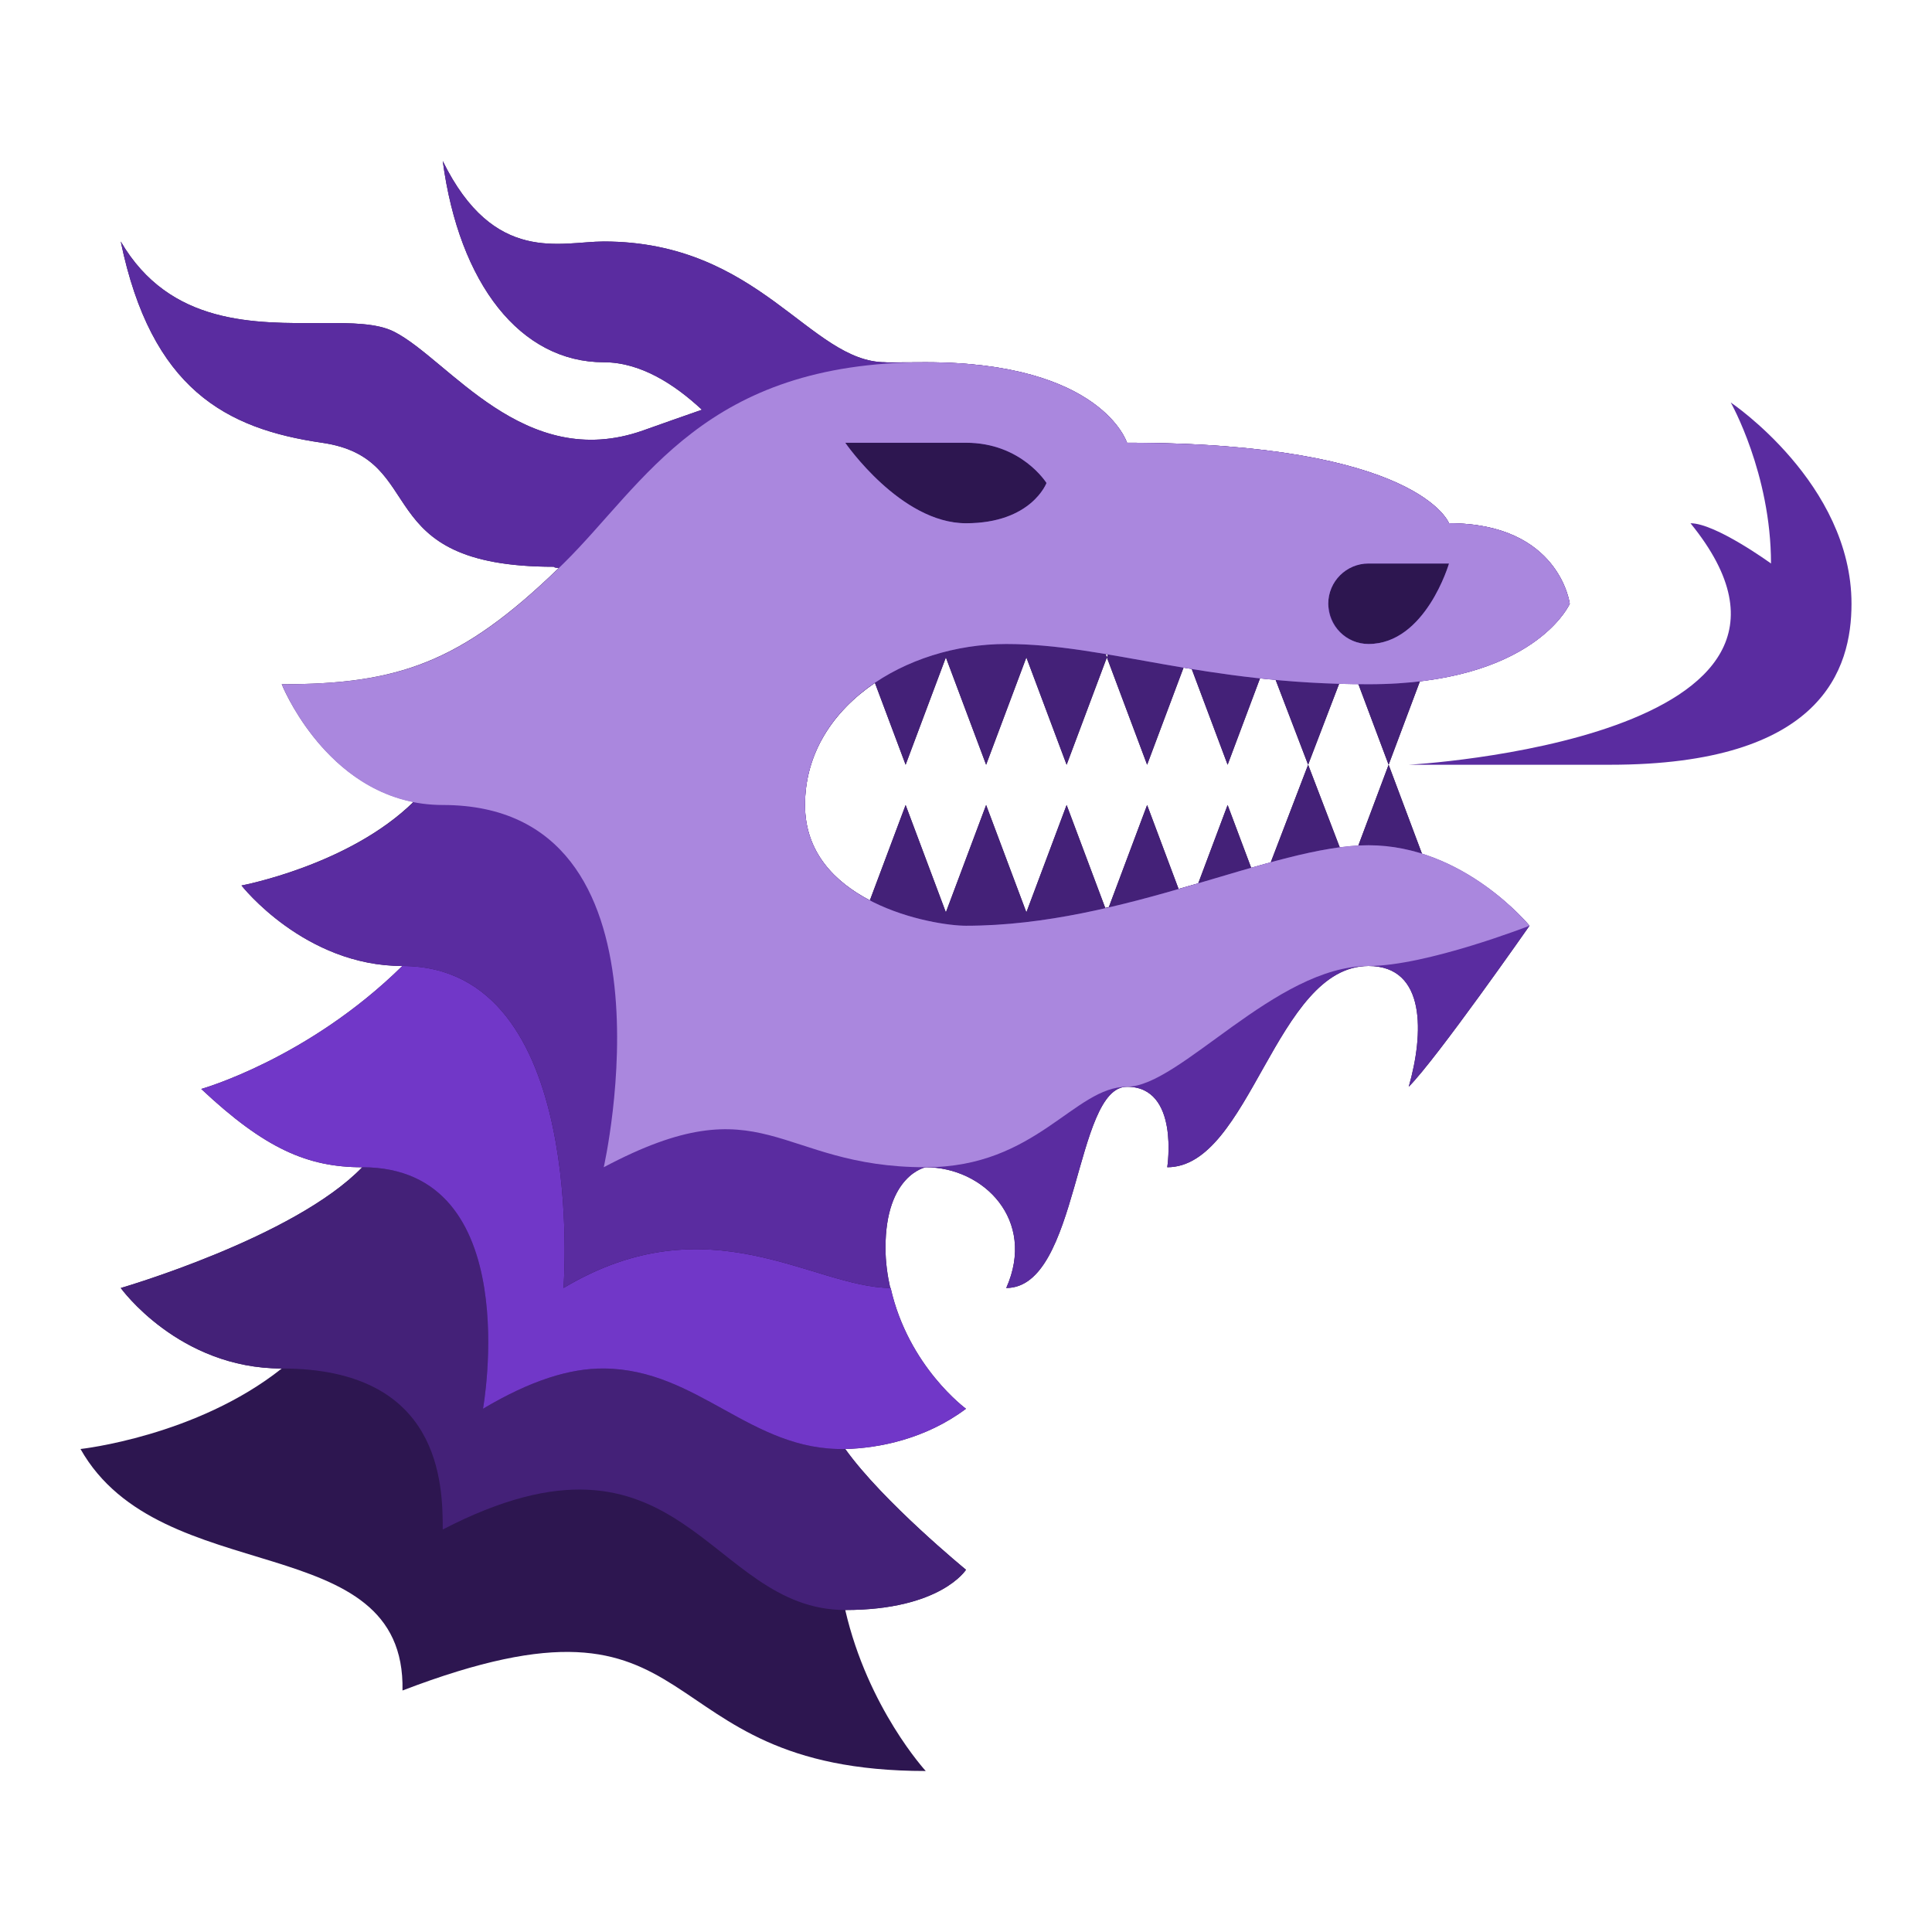 <?xml version="1.0" encoding="UTF-8" standalone="no"?>
<svg
   viewBox="0 0 48 48"
   width="96px"
   height="96px"
   version="1.1"
   id="svg1871"
   sodipodi:docname="targaryen.svg"
   inkscape:version="1.2.2 (b0a8486541, 2022-12-01)"
   xmlns:inkscape="http://www.inkscape.org/namespaces/inkscape"
   xmlns:sodipodi="http://sodipodi.sourceforge.net/DTD/sodipodi-0.dtd"
   xmlns="http://www.w3.org/2000/svg"
   xmlns:svg="http://www.w3.org/2000/svg">
  <defs
     id="defs1875" />
  <sodipodi:namedview
     id="namedview1873"
     pagecolor="#ffffff"
     bordercolor="#000000"
     borderopacity="0.25"
     inkscape:showpageshadow="2"
     inkscape:pageopacity="0.0"
     inkscape:pagecheckerboard="0"
     inkscape:deskcolor="#d1d1d1"
     showgrid="false"
     inkscape:zoom="8.7291667"
     inkscape:cx="52.410501"
     inkscape:cy="48"
     inkscape:window-width="1920"
     inkscape:window-height="1017"
     inkscape:window-x="0"
     inkscape:window-y="0"
     inkscape:window-maximized="1"
     inkscape:current-layer="svg1871" />
  <path
     fill="#283593"
     d="M33.741,21.023c-0.146,0.008-0.296,0.021-0.451,0.041L32.5,19l-0.93,2.428c-0.16,0.043-0.319,0.086-0.484,0.134L30.5,20l-0.73,1.946c-0.161,0.047-0.324,0.092-0.489,0.139L28.5,20l-0.95,2.534c-0.031,0.007-0.061,0.014-0.091,0.021L26.5,20l-1,2.667L24.5,20l-1,2.667L22.5,20l-0.888,2.368C20.749,21.918,20,21.18,20,20c0-1.292,0.706-2.334,1.738-3.032L22.5,19l1-2.667l1,2.667l1-2.667l1,2.667l1-2.667l-0.03-0.081c0.019,0.003,0.038,0.006,0.057,0.009L27.5,16.333l1,2.667l0.906-2.415c0.067,0.011,0.134,0.022,0.201,0.033L30.5,19l0.805-2.148c0.123,0.013,0.258,0.021,0.385,0.033L32.5,19l0.774-2.021c0.158,0.005,0.31,0.012,0.473,0.014L34.5,19l0.778-2.074C38.307,16.569,39,15,39,15s-0.25-2-3-2c0,0-0.75-2-8-2c0,0-0.625-2-5-2c-0.408,0-1.049,0.009-1,0c-1.875,0-3.125-3-7-3c-1.063,0-2.725,0.595-4-2c0.409,3.063,1.935,5,4,5c0.917,0,1.762,0.55,2.439,1.18c-0.507,0.175-0.999,0.352-1.462,0.515c-2.959,1.047-4.828-1.766-6.187-2.454C9.372,8.029,8.734,8.022,8,8.026C6.352,8.033,4.221,8.093,3,6c0.759,3.663,2.61,4.654,5,5c2.716,0.392,1.088,3.081,5.765,3.081c-0.007,0.017,0.043,0.025,0.119,0.028C11.453,16.466,9.89,17,7,17c0,0,0.985,2.469,3.273,2.922C8.669,21.498,6,22,6,22s1.563,2,4,2c0,0,0,0-0.001,0.001c-0.002,0-0.003,0-0.004,0C7.648,26.31,5,27.055,5,27.055C6.583,28.542,7.646,29,9,29c-1.688,1.75-6,3-6,3s1.438,2,4,2c-2.125,1.688-5,2-5,2c2,3.542,8.083,1.917,8,6c7.833-3,5.833,2,13,2c0,0-1.438-1.563-2-4c2.375,0,3-1,3-1s-2.063-1.688-3-3c0,0,0,0,0,0c-0.045,0.001-0.084-0.01-0.128-0.011c0.044,0,0.083,0.012,0.128,0.011c0.836-0.02,2-0.25,3-1c0,0-1.431-1.043-1.872-3.002c-0.003,0-0.007-0.001-0.011-0.001C22.048,31.684,22,31.355,22,31c0-1.813,1-2,1-2c1.438,0,2.75,1.313,2,3c1.813,0,1.688-5,3-5s1,2,1,2c2.063,0,2.688-5,5-5c1.438,0,1.375,1.688,1,3c0.688-0.688,3-4,3-4s-1.043-1.257-2.665-1.773L34.5,19L33.741,21.023z"
     id="path1859"
     style="fill:#2d1650" />
  <path
     fill="#3f51b5"
     d="M21 36C21 36 21 36 21 36c-2.349.056-3.651-1.982-6-2-.836-.006-1.804.29-3 1 0 0 1.083-6-3-6-1.688 1.75-6 3-6 3s1.438 2 4 2c3.958 0 4 2.875 4 4 5.958-3.083 6.583 2 10 2 2.375 0 3-1 3-1S21.938 37.313 21 36zM28 15L27.5 16.333 28.5 19 29.5 16.333 29 15zM26 15L25 15 24 15 23 15 21 15 22.5 19 23.5 16.333 24.5 19 25.5 16.333 26.5 19 27.5 16.333 27 15zM32.5 19L31.3 22.133 30.5 20 29.5 22.667 28.5 20 27.5 22.667 26.5 20 25.5 22.667 24.5 20 23.5 22.667 22.5 20 21 24 23 24 24 24 25 24 26 24 27 24 28 24 29 24 30 24 32 24 31.594 22.917 33.031 22.917 33 23 36 23 34.5 19 33.511 21.639zM35.531 15c-.323.5-.823 1-1.531 1-.523 0-.939-.405-.983-.917h-1.048L32 15h-2l-.5 1.333 1 2.667.99-2.639L32.5 19l1.01-2.639L34.5 19l1.5-4H35.531z"
     id="path1861"
     style="fill:#442178" />
  <path
     fill="#5c6bc0"
     d="M24,35c0,0-1.431-1.043-1.873-3.002c-1.919,0-4.502-2.165-8.127,0.002c0,0,0.625-8-4.005-8C7.648,26.31,5,27.055,5,27.055C6.583,28.542,7.646,29,9,29c4.083,0,3,6,3,6c1.195-0.71,2.164-1.006,3-1c2.349,0.018,3.651,2.056,6.001,2C21.836,35.98,23,35.75,24,35z"
     id="path1863"
     style="fill:#7137c8" />
  <path
     fill="#283593"
     d="M44,14c0-2.235-1-4-1-4s3,2.012,3,5c0,1.62-0.724,4-6,4c-0.642,0-5,0-5,0s11.375-0.625,7-6C42.625,13,44,14,44,14z"
     id="path1865"
     style="fill:#5a2ca0" />
  <path
     fill="#7986cb"
     d="M25,16c2.5,0,4.875,1,9,1s5-2,5-2s-0.25-2-3-2c0,0-0.75-2-8-2c0,0-0.625-2-5-2c-0.408,0-1.049,0.009-1,0c-1.875,0-3.125-3-7-3c-1.063,0-2.725,0.595-4-2c0.409,3.063,1.935,5,4,5c0.917,0,1.762,0.55,2.439,1.18c-0.507,0.175-0.999,0.352-1.462,0.515c-2.959,1.047-4.828-1.766-6.187-2.454C9.372,8.029,8.734,8.022,8,8.026C6.352,8.033,4.221,8.093,3,6c0.759,3.663,2.61,4.654,5,5c2.716,0.392,1.088,3.081,5.765,3.081c-0.008,0.018,0.047,0.027,0.13,0.029C12.625,15.958,12.375,16.667,11,19c-1.313,2.313-5,3-5,3s1.563,2,4,2c0,0,0,0-0.001,0.001C14.624,24.006,14,32,14,32c3.618-2.163,6.199-0.01,8.117-0.002C22.048,31.684,22,31.355,22,31c0-1.813,1-2,1-2c1.438,0,2.75,1.313,2,3c1.813,0,1.688-5,3-5s1,2,1,2c2.063,0,2.688-5,5-5c1.438,0,1.375,1.688,1,3c0.688-0.688,3-4,3-4s-1.625-2-4-2s-6.063,2-10,2c-0.813,0-4-0.563-4-3S22.5,16,25,16z M34,14c0.552,0,2,0,2,0s-0.583,2-2,2c-0.552,0-1-0.448-1-1C33,14.448,33.448,14,34,14z M24,11c1.381,0,2,1,2,1s-0.373,1-2,1c-1.627,0-3-2-3-2S22.619,11,24,11z"
     id="path1867"
     style="fill:#5a2ca0" />
  <path
     fill="#9fa8da"
     d="M25,16c2.5,0,4.875,1,9,1s5-2,5-2s-0.25-2-3-2c0,0-0.75-2-8-2c0,0-0.625-2-5-2c-5.5,0-6.973,3.007-9,5c-2.5,2.458-4.063,3-7,3c0,0,1.188,3,4,3c6.042,0,4,9,4,9c4-2.125,4.292,0,8,0c2.75,0,3.688-2,5-2s3.688-3,6-3c1.438,0,4-1,4-1s-1.625-2-4-2s-6.063,2-10,2c-0.813,0-4-0.563-4-3S22.5,16,25,16z M34,14c0.552,0,2,0,2,0s-0.583,2-2,2c-0.552,0-1-0.448-1-1C33,14.448,33.448,14,34,14z M24,11c1.381,0,2,1,2,1s-0.373,1-2,1c-1.627,0-3-2-3-2S22.619,11,24,11z"
     id="path1869"
     style="fill:#aa87de" />
</svg>
